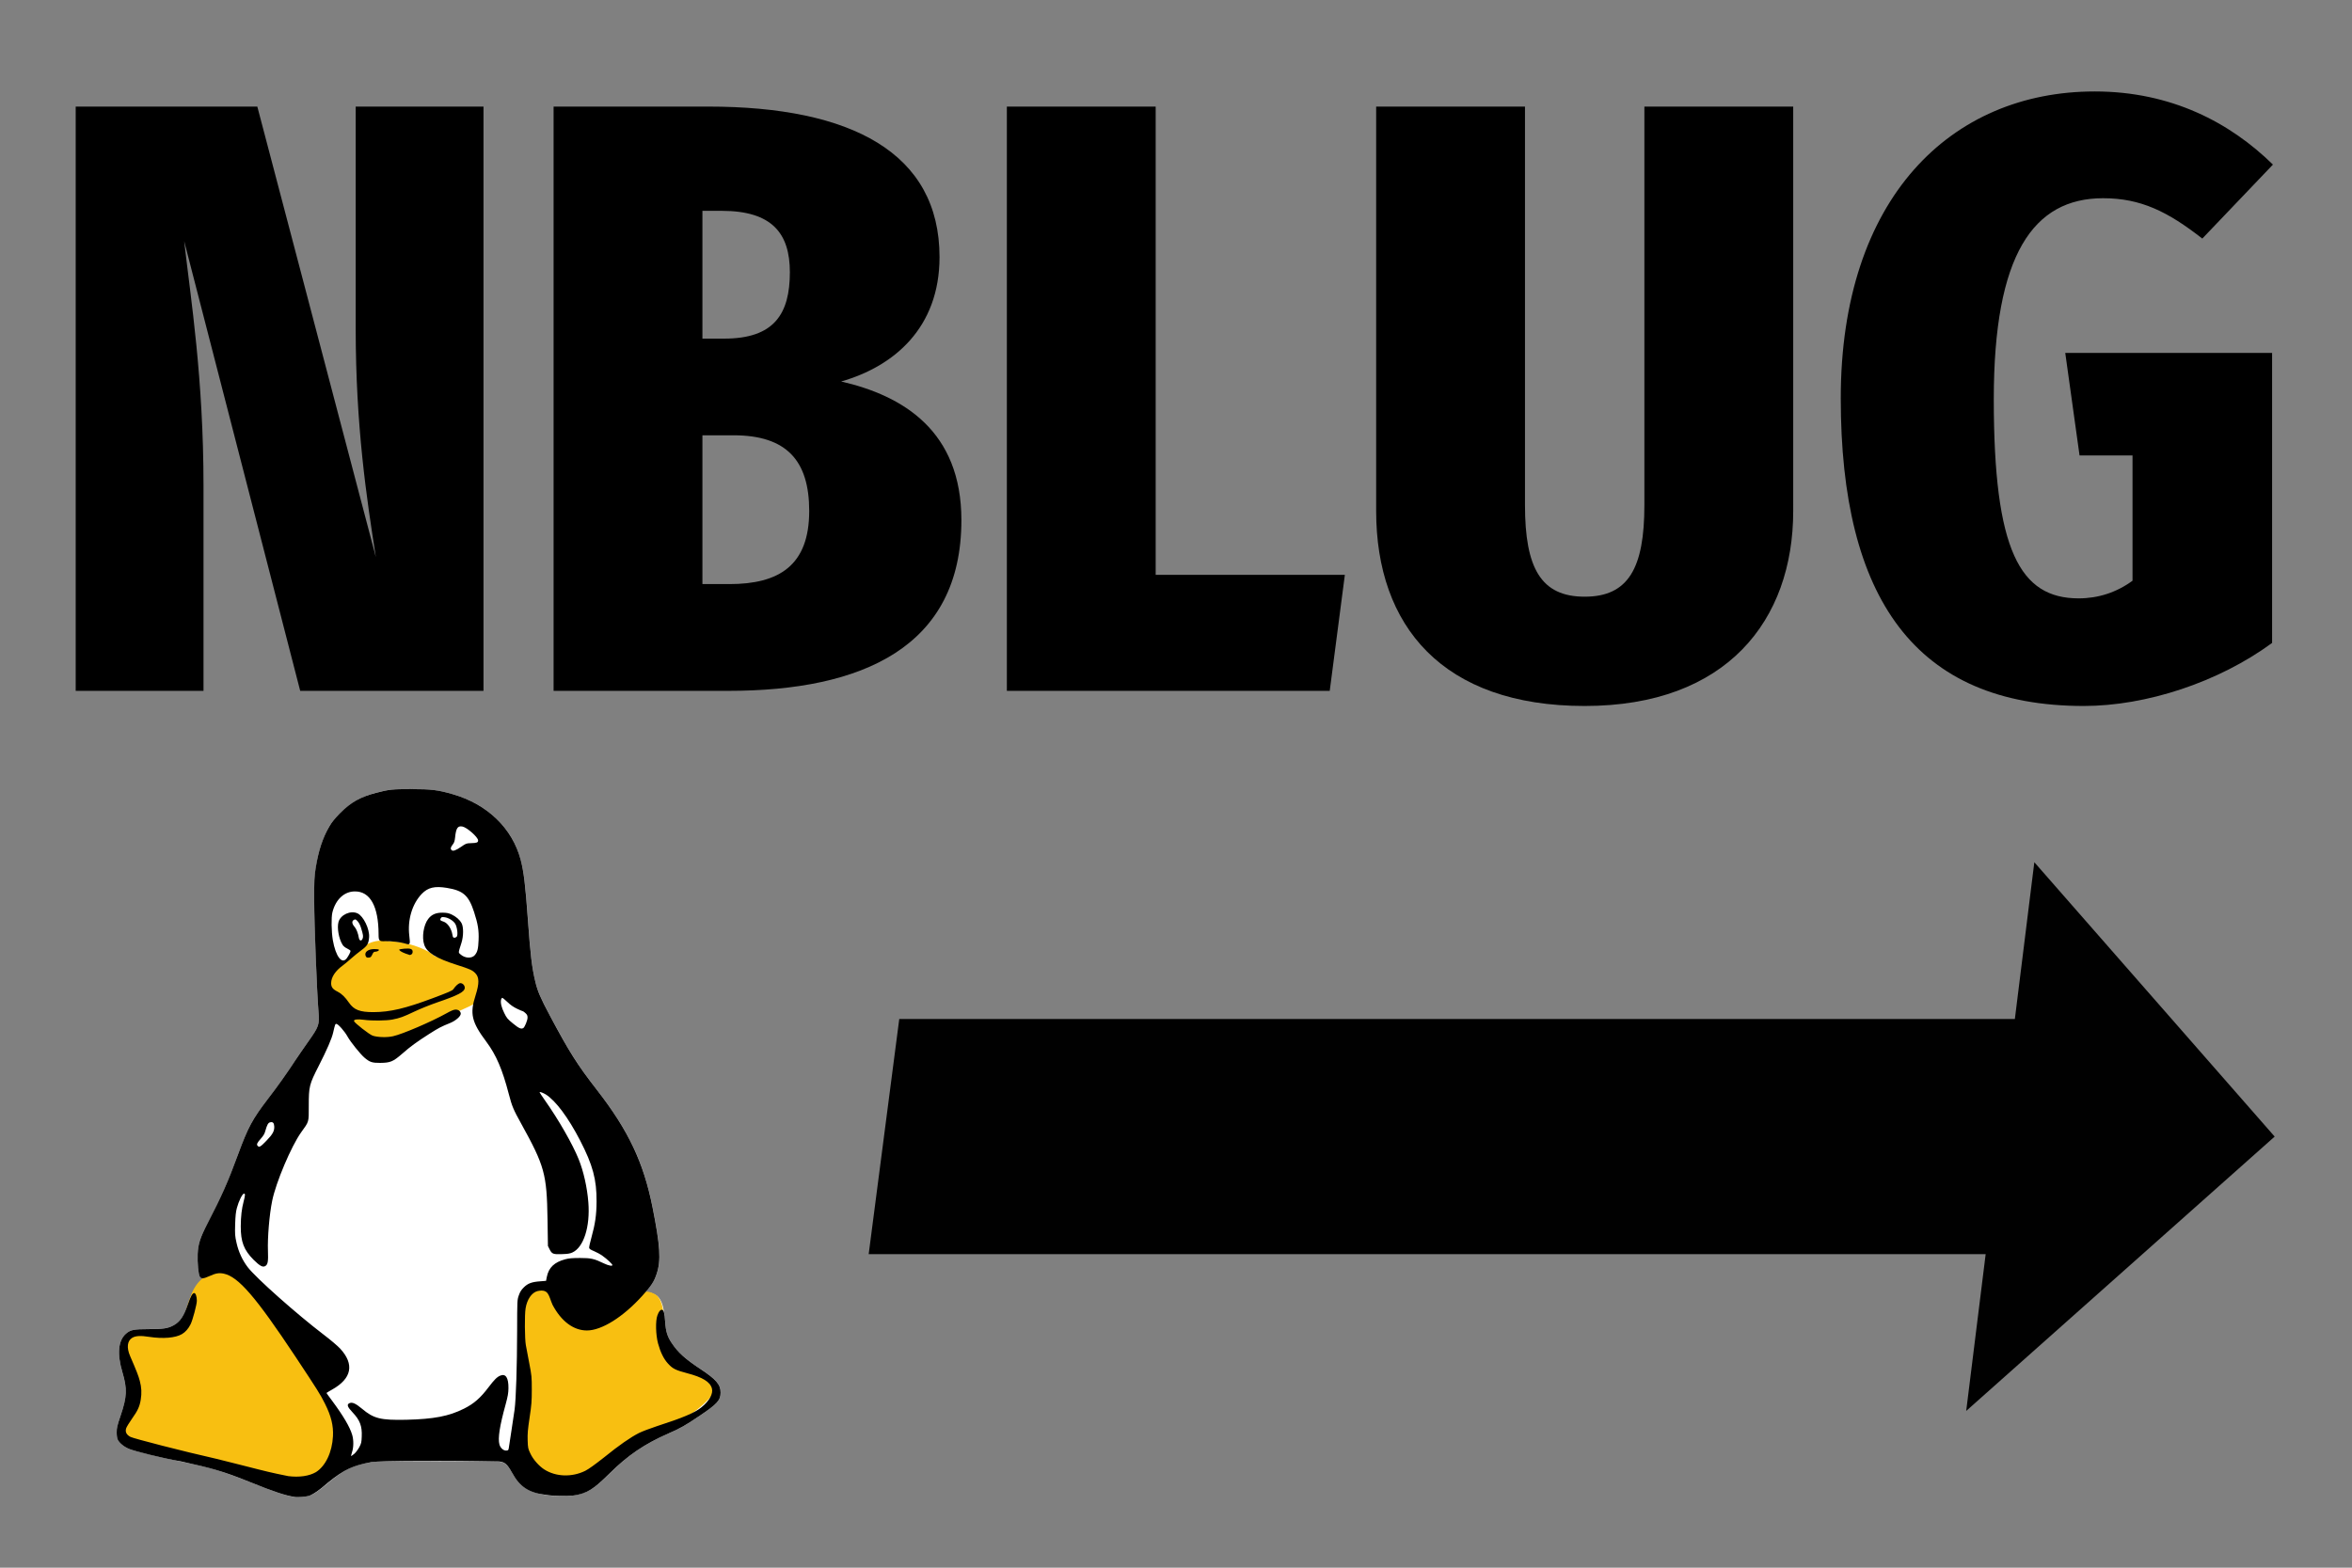 <?xml version="1.0" encoding="UTF-8" standalone="no"?>
<!-- Created with Inkscape (http://www.inkscape.org/) -->

<svg
   xmlns:dc="http://purl.org/dc/elements/1.1/"
   xmlns:cc="http://creativecommons.org/ns#"
   xmlns:rdf="http://www.w3.org/1999/02/22-rdf-syntax-ns#"
   xmlns:svg="http://www.w3.org/2000/svg"
   xmlns="http://www.w3.org/2000/svg"
   xmlns:sodipodi="http://sodipodi.sourceforge.net/DTD/sodipodi-0.dtd"
   xmlns:inkscape="http://www.inkscape.org/namespaces/inkscape"
   width="30in"
   height="20in"
   viewBox="0 0 762 508"
   version="1.1"
   id="svg1102"
   inkscape:version="0.92.3 (2405546, 2018-03-11)"
   sodipodi:docname="sign.svg">
  <rect x="0" y="0" width="762" height="508" fill="#808080" stroke="none"/>
  <defs
     id="defs1096" />
  <sodipodi:namedview
     id="base"
     pagecolor="#ffffff"
     bordercolor="#666666"
     borderopacity="1.0"
     inkscape:pageopacity="0.0"
     inkscape:pageshadow="2"
     inkscape:zoom="0.67382463"
     inkscape:cx="1378.0586"
     inkscape:cy="848.6388"
     inkscape:document-units="mm"
     inkscape:current-layer="layer1"
     showgrid="true"
     units="in"
     inkscape:window-width="2542"
     inkscape:window-height="2113"
     inkscape:window-x="-6"
     inkscape:window-y="0"
     inkscape:window-maximized="0"
     objecttolerance="1"
     gridtolerance="1"
     inkscape:object-nodes="false"
     inkscape:snap-others="false"
     inkscape:snap-nodes="false"
     inkscape:snap-global="false">
    <inkscape:grid
       type="xygrid"
       id="grid1104"
       units="in"
       spacingx="25.4"
       spacingy="25.4"
       empspacing="6"
       dotted="false" />
  </sodipodi:namedview>
  <g
     inkscape:label="Layer 1"
     inkscape:groupmode="layer"
     id="layer1"
     transform="translate(0,211)">
    <g
       aria-label="NBLUG"
       style="font-weight:800;font-stretch:condensed;font-size:272.411px;font-family:'Fira Sans Condensed';-inkscape-font-specification:'Fira Sans Condensed, Ultra-Bold Condensed';letter-spacing:0px;word-spacing:0px;stroke-width:0.265px"
       id="text1162">
      <path
         d="m 156.644,-176.461 h -41.407 v 71.917 c 0,31.6 3.541,55.027 6.538,74.096 L 83.366,-176.461 H 24.525 V 12.865 h 41.406 v -66.468 c 0,-34.869 -4.086,-60.203 -6.265,-79.272 L 97.259,12.865 h 59.386 z"
         id="path33" />
      <path
         d="m 272.517,-87.382 c 17.162,-4.903 31.872,-17.434 31.872,-40.317 0,-33.779 -28.603,-48.762 -74.913,-48.762 H 179.352 V 12.865 h 56.662 c 43.313,0 75.458,-14.165 75.458,-55.299 0,-28.876 -18.796,-40.317 -38.955,-44.948 z m -38.682,-55.299 c 16.345,0 22.065,7.355 22.065,19.886 0,13.621 -5.176,21.52 -21.248,21.52 h -7.083 v -41.407 z m 2.452,120.951 h -8.717 v -48.217 h 10.079 c 17.162,0 24.517,8.172 24.517,24.517 0,17.707 -9.807,23.7 -25.879,23.7 z"
         id="path35" />
      <path
         d="M 374.416,-176.461 H 326.199 V 12.865 h 104.606 l 4.903,-37.593 h -61.293 z"
         id="path37" />
      <path
         d="m 580.963,-176.461 h -48.217 v 129.123 c 0,20.431 -5.176,29.693 -19.341,29.693 -14.165,0 -19.341,-9.262 -19.341,-29.693 V -176.461 h -48.217 v 131.03 c 0,37.32 21.52,63.199 67.558,63.199 46.037,0 67.558,-27.786 67.558,-63.199 z"
         id="path39" />
      <path
         d="m 678.635,-181.364 c -46.582,0 -82.268,34.596 -82.268,99.43 0,64.561 23.972,99.702 78.727,99.702 20.158,0 43.586,-7.628 61.02,-20.431 v -93.982 h -67.013 l 4.631,33.234 h 17.162 v 40.589 c -5.176,3.814 -11.169,5.721 -17.434,5.721 -19.069,0 -27.514,-15.527 -27.514,-64.561 0,-46.855 12.803,-65.106 35.413,-65.106 12.258,0 20.976,4.359 32.145,13.076 l 22.883,-23.972 c -13.893,-13.621 -32.962,-23.7 -57.751,-23.7 z"
         id="path41" />
    </g>
    <g
       id="g31"
       transform="translate(11.387)">
      <path
         id="path1055"
         d="m 121.974,44.716 c -6.271,0 -7.323,0.078 -11.49,1.168 -5.141,1.363 -8.141,3.077 -11.646,6.621 -1.792,1.753 -2.688,2.882 -3.544,4.323 -2.142,3.7 -3.544,7.907 -4.401,13.593 -0.467,2.765 -0.506,3.778 -0.467,10.633 0,7.206 0.857,29.173 1.363,35.756 0.351,4.362 0.195,4.83 -3.467,9.932 -1.285,1.792 -3.077,4.401 -3.973,5.804 -2.454,3.778 -5.92,8.647 -8.764,12.386 -5.258,6.777 -6.583,9.27 -9.893,18.267 -3.194,8.803 -5.141,13.165 -9.854,22.318 -2.415,4.596 -3.038,6.544 -3.155,9.815 -0.156,2.804 0.234,6.699 0.662,7.4 0.351,0.467 0.779,0.584 1.636,0.351 -0.117,0.117 -0.195,0.195 -0.273,0.234 -1.363,0.896 -2.921,2.804 -3.895,5.219 -0.039,0.039 -0.039,0.117 -0.078,0.156 -0.351,0.545 -0.74,1.48 -1.207,2.921 -1.402,3.973 -2.571,5.726 -4.674,6.855 -1.792,0.974 -3.389,1.207 -8.063,1.207 -4.83,0 -5.881,0.234 -7.323,1.48 -2.571,2.181 -2.96,6.505 -1.207,12.503 1.597,5.414 1.519,7.907 -0.545,13.983 -1.13,3.35 -1.285,4.051 -1.285,5.492 0,1.091 0.117,1.909 0.351,2.415 0.506,1.052 2.103,2.337 3.661,2.999 1.753,0.662 10.555,2.843 16.865,4.09 9.776,1.986 13.282,3.038 22.357,6.66 8.063,3.194 11.49,4.362 14.217,4.791 1.285,0.195 3.934,-0.039 5.141,-0.506 1.441,-0.506 2.804,-1.441 5.804,-3.973 5.297,-4.44 8.179,-5.842 14.1,-6.777 2.22,-0.351 4.246,-0.389 21.189,-0.389 10.283,0 19.358,0.078 20.176,0.195 1.909,0.234 2.649,0.857 4.246,3.661 2.454,4.401 5.453,6.349 10.906,7.167 2.571,0.39 6.972,0.428 8.997,0.117 4.44,-0.74 6.66,-2.064 11.685,-7.089 5.842,-5.881 11.295,-9.582 18.969,-12.931 3.895,-1.714 5.648,-2.688 10.244,-5.804 5.648,-3.817 6.738,-5.025 6.738,-7.517 0,-2.61 -1.402,-4.246 -6.583,-7.673 -4.947,-3.272 -7.167,-5.258 -9.231,-8.296 -1.441,-2.142 -1.947,-3.778 -2.142,-6.972 -0.078,-1.48 -0.234,-2.493 -0.428,-3.116 -0.195,-2.22 -1.091,-4.752 -2.688,-5.57 -2.22,-1.169 -2.999,-0.818 -3.739,-0.351 2.493,-2.804 3.311,-4.129 4.129,-6.544 1.441,-4.284 1.13,-9.075 -1.363,-21.539 -2.882,-14.489 -7.79,-24.85 -17.917,-37.859 -6.427,-8.296 -9.036,-12.425 -15.307,-24.188 -3.116,-5.881 -4.012,-7.907 -4.752,-11.062 -1.091,-4.557 -1.597,-8.647 -2.415,-20.293 -0.779,-10.867 -1.324,-15.346 -2.337,-19.124 -2.688,-10.283 -10.75,-18.073 -22.007,-21.306 -4.791,-1.363 -6.855,-1.636 -13.321,-1.636 z"
         style="fill:white;stroke-width:0.265"
         inkscape:connector-curvature="0" />
      <g
         id="g1063"
         transform="matrix(0.389,0,0,0.389,-70.828,-69.952)"
         style="fill:#f8bf11">
        <path
           id="path1057"
           transform="matrix(0.556,0,0,0.556,249.668,292.482)"
           d="m 552,300.4 c 0,25.1 -29.9,30.4 -44.4,39.4 -13.5,12.5 -91.2,47.8 -111.8,47.8 -33.1,-7 -73.4,-56.4 -78.6,-89.2 0,-19.1 24.3,-34.4 37.9,-46.9 13.5,-12.5 29.1,-24.3 55.7,-19.3 20.6,0 52.8,9.8 66.3,22.3 27,9 74.9,14.8 74.9,45.9 z"
           inkscape:connector-curvature="0" />
        <path
           id="path1059"
           transform="matrix(0.556,0,0,0.556,249.668,292.482)"
           d="m 7.597,971.1 c 30.75,14 102.4,31.9 127.6,34.9 16.9,7 128.5,33 154.2,33 38.1,-27 44.4,-67.9 33.7,-109.3 -47.5,-76.7 -84.2,-177.2 -173,-211.8 -8.9,4.4 -16.2,16.3 -19.4,18.3 -6.4,4.1 -13.5,13 -18,24.1 -4.7,11.6 -9,25.8 -14.24,46.5 -10.26,20.6 -52.15,2 -80.84,17 -10.46,31.7 7.39,109.9 -10.02,147.3 z"
           inkscape:connector-curvature="0" />
        <path
           id="path1061"
           transform="matrix(0.556,0,0,0.556,249.668,292.482)"
           d="m 834.2,853.6 c 19.2,15.7 49.3,27.4 62.9,53.5 -25.9,30.9 -48.2,41.8 -81,57.4 -45,21.4 -73.2,41.5 -93.8,55.5 -20.6,18 -68.4,29 -90.1,26 -13.7,-9 -29.1,-118.3 -24.1,-154 0,-19 -23.3,-95.1 14,-141.5 36.1,-6.9 67.1,26.1 90,48.6 18.9,-12.7 48.8,-32.2 71.4,-37.1 7.4,-1.7 7.7,-9.4 23.2,-1.3 7.4,3.9 11.7,16.1 12.5,26.5 1.3,16.8 3,52.4 15,66.4 z"
           inkscape:connector-curvature="0" />
      </g>
      <path
         style="stroke-width:0.216"
         id="path1065"
         d="m 83.882,274.045 c -2.727,-0.433 -6.169,-1.515 -14.22,-4.762 -9.091,-3.679 -12.575,-4.545 -22.358,-6.71 -6.298,-1.082 -15.131,-3.355 -16.856,-4.047 -1.561,-0.628 -3.182,-1.926 -3.677,-2.987 -0.231,-0.476 -0.353,-1.32 -0.353,-2.402 0,-1.472 0.157,-2.121 1.29,-5.476 2.06,-6.104 2.159,-8.593 0.558,-14.004 -1.774,-5.995 -1.359,-10.324 1.197,-12.51 1.444,-1.234 2.496,-1.45 7.316,-1.45 4.684,0 6.266,-0.238 8.08,-1.234 2.089,-1.147 3.264,-2.879 4.649,-6.861 0.887,-2.576 1.472,-3.593 2.035,-3.593 0.455,0 0.844,1.125 0.844,2.489 0,1.212 -1.364,6.32 -2.035,7.64 -0.714,1.429 -1.688,2.532 -2.812,3.182 -2.095,1.234 -6.132,1.558 -10.56,0.887 -2.829,-0.455 -4.452,-0.346 -5.534,0.303 -1.602,0.974 -1.864,3.16 -0.701,5.866 2.251,5.216 2.682,6.342 3.158,8.095 0.565,2.099 0.656,3.939 0.301,6.125 -0.353,2.164 -0.974,3.528 -2.812,6.104 -0.948,1.342 -1.816,2.77 -1.931,3.203 -0.325,1.169 0.154,2.056 1.444,2.727 1.095,0.541 16.714,4.589 27.748,7.078 3.398,0.866 9.588,2.381 13.744,3.463 4.177,1.082 8.506,1.948 9.632,2.164 3.485,0.433 6.71,0 8.939,-1.299 3.095,-1.948 5.26,-6.428 5.519,-11.645 0.173,-3.441 -0.584,-6.537 -2.597,-10.541 -1.537,-3.073 -2.294,-4.264 -9.588,-15.281 -12.878,-19.393 -18.462,-25.865 -23.224,-26.86 -1.537,-0.303 -2.554,-0.13 -4.61,0.801 -1.97,0.887 -2.641,0.931 -3.117,0.216 -0.455,-0.693 -0.822,-4.567 -0.693,-7.381 0.152,-3.268 0.779,-5.216 3.16,-9.848 4.718,-9.134 6.645,-13.506 9.87,-22.293 3.312,-9.004 4.653,-11.493 9.87,-18.289 2.857,-3.701 6.32,-8.593 8.766,-12.359 0.931,-1.407 2.727,-4.026 4.004,-5.822 3.636,-5.108 3.809,-5.584 3.463,-9.935 -0.519,-6.558 -1.385,-28.548 -1.385,-35.734 -0.022,-6.84 0.022,-7.878 0.455,-10.649 0.887,-5.662 2.273,-9.911 4.437,-13.59 0.822,-1.437 1.753,-2.573 3.506,-4.344 3.506,-3.537 6.537,-5.234 11.666,-6.575 4.177,-1.093 5.238,-1.202 11.493,-1.196 6.45,0.006 8.506,0.261 13.311,1.641 11.255,3.234 19.328,11.03 22.034,21.296 0.996,3.788 1.537,8.29 2.316,19.155 0.822,11.623 1.32,15.714 2.424,20.302 0.736,3.117 1.623,5.173 4.74,11.038 6.277,11.774 8.874,15.887 15.302,24.155 10.129,13.03 15.021,23.376 17.921,37.877 2.489,12.467 2.792,17.25 1.364,21.557 -0.866,2.597 -1.71,3.896 -4.675,7.164 -6.233,6.904 -13.181,11.233 -17.943,11.233 -4.329,0 -8.29,-2.944 -11.125,-8.29 -1.32,-2.944 -1.147,-5.303 -4.935,-4.459 -1.84,0.498 -3.355,2.727 -3.809,5.606 -0.346,2.056 -0.281,9.935 0.087,11.904 0.152,0.887 0.671,3.528 1.104,5.844 0.779,4.004 0.822,4.437 0.822,8.549 0,3.788 -0.087,4.935 -0.714,9.091 -0.584,3.896 -0.693,5.238 -0.628,7.359 0.087,2.467 0.13,2.706 0.866,4.242 0.887,1.948 2.835,4.112 4.524,5.195 3.723,2.381 8.917,2.597 13.289,0.433 1.234,-0.649 3.03,-1.948 6.06,-4.329 4.913,-3.982 8.571,-6.515 11.341,-7.922 1.061,-0.519 3.615,-1.493 5.671,-2.164 8.528,-2.749 12.424,-4.394 14.588,-6.19 2.576,-2.099 3.809,-4.372 3.355,-6.082 -0.584,-2.121 -3.03,-3.636 -8.03,-4.935 -3.766,-0.996 -4.675,-1.45 -6.212,-3.138 -1.364,-1.493 -2.424,-3.636 -3.203,-6.493 -0.758,-2.792 -0.866,-7.316 -0.216,-9.091 0.455,-1.255 0.909,-1.84 1.429,-1.84 0.606,0 0.909,1.061 1.082,3.896 0.216,3.16 0.714,4.827 2.164,6.948 2.056,3.052 4.242,5.021 9.199,8.311 5.173,3.42 6.601,5.065 6.601,7.684 0,2.489 -1.104,3.701 -6.731,7.489 -4.61,3.117 -6.342,4.112 -10.238,5.801 -7.684,3.355 -13.138,7.078 -19.003,12.921 -5.021,4.978 -7.207,6.493 -11.688,7.143 -2.013,0.216 -6.407,0.216 -8.982,-0.216 -5.454,-0.649 -8.42,-2.597 -10.909,-7.143 -1.58,-2.814 -2.316,-3.463 -4.221,-3.679 -0.822,0 -9.913,-0.216 -20.216,-0.216 -16.926,0 -18.96,0.216 -21.146,0.433 -5.93,1.082 -8.852,2.381 -14.134,6.71 -2.987,2.597 -4.35,3.463 -5.801,4.112 -1.19,0.433 -3.853,0.649 -5.13,0.433 z M 103.405,260.085 c 0.476,-0.411 1.19,-1.364 1.602,-2.121 0.649,-1.212 0.736,-1.58 0.801,-3.441 0.152,-3.42 -0.584,-5.346 -3.009,-7.9 -1.667,-1.753 -1.905,-2.511 -0.952,-2.944 0.887,-0.39 2.013,0.108 4.026,1.796 3.809,3.225 6.06,3.766 14.372,3.593 8.939,-0.216 13.809,-1.147 18.722,-3.615 3.182,-1.602 5.281,-3.42 7.943,-6.948 1.883,-2.467 2.727,-3.312 3.788,-3.744 1.753,-0.736 2.684,0.693 2.641,4.091 -0.022,1.58 -0.195,2.576 -0.909,5.216 -1.948,7.034 -2.554,10.995 -2.013,13.008 0.325,1.169 1.342,2.056 2.273,1.97 0.649,-0.065 0.671,-0.108 0.844,-1.364 0.087,-0.714 0.455,-3.138 0.822,-5.411 0.346,-2.251 0.779,-5.173 0.974,-6.493 0.455,-3.42 0.801,-14.025 0.822,-25.54 0.022,-9.935 0.022,-9.956 0.541,-11.471 0.411,-1.169 0.779,-1.753 1.623,-2.597 1.32,-1.299 2.554,-1.775 5.346,-1.97 l 1.861,-0.152 0.26,-1.32 c 0.628,-3.009 2.424,-4.718 5.974,-5.671 1.147,-0.303 2.294,-0.411 4.762,-0.411 3.571,0 4.567,0.216 7.792,1.775 1.45,0.693 2.706,0.931 2.706,0.519 0,-0.325 -1.753,-1.97 -3.16,-2.965 -0.736,-0.541 -2.013,-1.234 -2.814,-1.558 -1.104,-0.455 -1.515,-0.736 -1.558,-1.061 -0.043,-0.26 0.281,-1.71 0.714,-3.247 1.255,-4.545 1.667,-7.424 1.688,-11.753 0.043,-7.121 -1.212,-11.839 -5.346,-19.826 -3.831,-7.402 -7.878,-12.835 -11.082,-14.869 -0.931,-0.563 -2.035,-0.952 -2.035,-0.714 0,0.087 0.779,1.234 1.71,2.576 4.415,6.255 9.004,14.242 10.952,19.112 1.58,3.896 2.77,9.177 3.138,13.982 0.628,7.878 -1.515,14.61 -5.195,16.255 -0.736,0.346 -1.558,0.476 -3.355,0.519 -2.857,0.108 -3.247,-0.043 -4.004,-1.558 l -0.541,-1.082 -0.13,-8.658 c -0.238,-14.74 -0.931,-17.25 -8.658,-31.211 -2.381,-4.286 -2.857,-5.411 -3.874,-9.307 -2.078,-8.008 -4.091,-12.705 -7.251,-16.947 -4.827,-6.45 -5.454,-9.134 -3.528,-15.086 1.234,-3.874 1.212,-5.866 -0.087,-7.186 -0.952,-0.974 -1.688,-1.32 -6.039,-2.705 -6.601,-2.099 -9.653,-3.983 -10.497,-6.472 -0.844,-2.446 -0.238,-6.428 1.277,-8.398 1.082,-1.429 2.467,-2.035 4.589,-2.035 1.407,0.022 1.97,0.13 2.944,0.563 1.493,0.714 2.684,1.732 3.29,2.879 0.649,1.234 0.628,4.156 -0.043,6.298 -1.104,3.485 -1.061,3.117 -0.281,3.809 1.407,1.255 3.636,1.364 4.61,0.195 0.844,-0.996 1.104,-2.013 1.212,-4.87 0.13,-3.117 -0.195,-5.195 -1.472,-9.112 -1.753,-5.368 -3.506,-6.926 -8.809,-7.792 -3.961,-0.649 -6.125,-0.13 -8.117,1.926 -3.117,3.247 -4.675,8.42 -4.047,13.614 0.346,2.879 0.281,3.009 -1.342,2.489 -1.45,-0.455 -4.632,-0.822 -6.472,-0.758 -1.97,0.087 -2.143,-0.087 -2.143,-2.294 -0.022,-8.982 -2.727,-13.874 -7.684,-13.831 -3.441,0 -6.233,2.619 -7.272,6.775 -0.411,1.623 -0.325,6.277 0.13,8.982 0.931,5.324 2.944,7.987 4.524,5.909 0.649,-0.887 1.212,-2.013 1.212,-2.381 0,-0.152 -0.498,-0.498 -1.082,-0.779 -0.649,-0.303 -1.234,-0.779 -1.493,-1.212 -1.234,-1.97 -1.84,-5.498 -1.32,-7.381 0.671,-2.381 3.939,-3.853 6.19,-2.792 1.905,0.909 3.939,5.108 3.723,7.749 -0.173,2.099 -0.563,2.749 -2.467,4.156 -0.952,0.693 -2.489,1.948 -3.441,2.792 -0.952,0.844 -2.121,1.818 -2.597,2.164 -2.424,1.753 -3.788,3.809 -3.788,5.757 0,1.277 0.519,1.97 2.143,2.77 1.277,0.649 2.424,1.775 3.636,3.55 1.623,2.338 3.55,3.073 7.965,3.052 5.389,-0.022 10.216,-1.169 19.263,-4.545 4.913,-1.84 6.277,-2.424 6.558,-2.857 0.801,-1.169 1.732,-1.991 2.294,-1.991 0.758,0 1.429,0.714 1.429,1.493 0,1.32 -2.035,2.402 -9.091,4.805 -2.078,0.714 -5.303,2.013 -7.143,2.879 -3.723,1.775 -4.762,2.143 -7.207,2.619 -2.013,0.39 -6.666,0.433 -9.22,0.087 -2.078,-0.281 -3.333,-0.13 -3.225,0.411 0.108,0.563 4.913,4.307 6.017,4.718 1.558,0.541 4.632,0.649 6.623,0.195 3.009,-0.649 12.51,-4.74 17.229,-7.381 1.58,-0.887 2.467,-1.255 3.03,-1.255 0.952,-0.022 1.688,0.584 1.688,1.342 0,0.822 -1.602,2.229 -3.355,2.965 -3.095,1.255 -3.744,1.602 -6.818,3.55 -4.199,2.684 -6.039,4.026 -8.809,6.45 -2.965,2.576 -3.809,2.922 -7.099,2.965 -2.619,0.022 -3.42,-0.238 -5.13,-1.71 -1.342,-1.147 -4.545,-5.13 -5.454,-6.796 -0.952,-1.732 -3.073,-4.134 -3.636,-4.134 -0.368,0 -0.411,0.087 -1.039,2.814 -0.433,1.948 -2.035,5.627 -4.632,10.714 -3.117,6.125 -3.268,6.666 -3.268,13.095 0,5.368 0.13,4.913 -2.489,8.549 -3.203,4.502 -8.181,16.255 -9.372,22.185 -0.909,4.437 -1.537,11.991 -1.364,16.233 0.13,3.376 -0.043,4.372 -0.844,4.87 -0.822,0.519 -1.796,-0.022 -3.809,-2.013 -3.16,-3.182 -4.177,-5.822 -4.156,-10.865 0.022,-3.203 0.303,-5.671 0.931,-8.052 0.541,-2.035 0.563,-2.619 0.065,-2.511 -0.519,0.087 -1.688,2.489 -2.251,4.632 -0.346,1.277 -0.476,2.597 -0.563,5.281 -0.087,3.29 -0.065,3.766 0.455,6.06 0.649,2.879 1.883,5.563 3.593,7.814 2.619,3.463 15.887,15.237 24.718,21.969 2.121,1.602 4.48,3.615 5.26,4.459 4.675,5.065 3.766,9.697 -2.619,13.268 -0.996,0.563 -1.818,1.061 -1.818,1.104 0,0.043 0.822,1.19 1.818,2.511 3.658,4.935 5.779,8.549 6.515,11.082 0.498,1.667 0.476,4.069 -0.065,5.606 -0.216,0.693 -0.346,1.255 -0.26,1.255 0.087,0 0.541,-0.433 1.017,-0.758 z m 3.744,-161.162 c -0.671,-1.277 0.584,-2.381 2.727,-2.381 0.758,0 1.429,0.087 1.493,0.216 0.152,0.26 -0.584,0.649 -1.234,0.649 -0.39,0 -0.606,0.216 -0.931,0.931 -0.346,0.758 -0.541,0.931 -1.125,0.974 -0.519,0.043 -0.736,-0.043 -0.931,-0.39 z m 12.835,-0.931 c -1.255,-0.455 -2.229,-1.082 -1.991,-1.32 0.065,-0.065 0.801,-0.173 1.623,-0.26 1.948,-0.173 2.684,0.108 2.684,0.974 0,0.433 -0.152,0.736 -0.411,0.887 -0.238,0.108 -0.455,0.216 -0.498,0.195 -0.022,0 -0.671,-0.216 -1.407,-0.476 z M 74.922,158.661 c 2.078,-2.143 2.662,-3.225 2.532,-4.762 -0.065,-1.061 -0.476,-1.429 -1.342,-1.212 -0.628,0.151 -0.974,0.801 -1.537,2.77 -0.238,0.952 -0.628,1.58 -1.515,2.576 -1.19,1.342 -1.407,1.84 -0.931,2.316 0.498,0.498 0.909,0.26 2.792,-1.688 z m 83.243,-36.535 c 0.455,-0.281 1.364,-2.511 1.364,-3.355 0,-0.671 -0.13,-0.974 -0.671,-1.472 -0.368,-0.346 -0.758,-0.628 -0.866,-0.628 -0.108,0 -0.952,-0.346 -1.883,-0.801 -1.125,-0.541 -2.121,-1.212 -3.095,-2.164 -0.779,-0.736 -1.537,-1.364 -1.667,-1.364 -0.13,0 -0.303,0.26 -0.39,0.563 -0.238,0.996 0.108,2.532 1.017,4.35 0.779,1.623 1.061,1.948 2.857,3.42 1.926,1.58 2.641,1.883 3.333,1.45 z M 106.089,93.144 c 0.26,-0.671 0.195,-1.19 -0.476,-3.376 -0.281,-0.952 -0.693,-1.753 -1.125,-2.229 -0.628,-0.671 -0.736,-0.714 -1.234,-0.455 -0.714,0.39 -0.649,1.255 0.195,2.208 0.628,0.714 1.169,2.078 1.429,3.636 0.173,0.996 0.866,1.125 1.212,0.216 z m 30.496,-0.606 c 0.476,-0.563 0.13,-3.247 -0.519,-4.242 -0.671,-1.017 -2.229,-1.948 -3.463,-2.078 -0.822,-0.108 -0.974,-0.043 -1.212,0.368 -0.303,0.563 -0.151,0.736 0.909,1.061 1.342,0.433 2.576,2.273 2.9,4.307 0.13,0.758 0.238,0.909 0.628,0.909 0.281,0 0.606,-0.152 0.758,-0.325 z m 1.45,-29.155 c 1.558,-1.076 1.667,-1.123 3.16,-1.162 1.905,-0.05 2.316,-0.21 2.316,-0.881 0,-1.045 -3.593,-4.231 -5.108,-4.513 -1.515,-0.286 -2.056,0.537 -2.359,3.617 -0.13,1.151 -0.281,1.632 -0.779,2.249 -0.671,0.851 -0.779,1.351 -0.346,1.779 0.433,0.444 1.364,0.117 3.117,-1.089 z"
         inkscape:connector-curvature="0" />
    </g>
    <path
       style="color:black;solid-color:black;fill:#010101;stroke-width:1.058;stroke-linecap:round;stroke-linejoin:round"
       d="m 659.08,68.4 -6.306,50.8 -361.433,0 -9.907,76.2 361.881,0 -6.306,50.8 99.936,-88.9 z"
       id="rect1214"
       inkscape:connector-curvature="0"
       sodipodi:nodetypes="cccccccc" />
  </g>
</svg>
